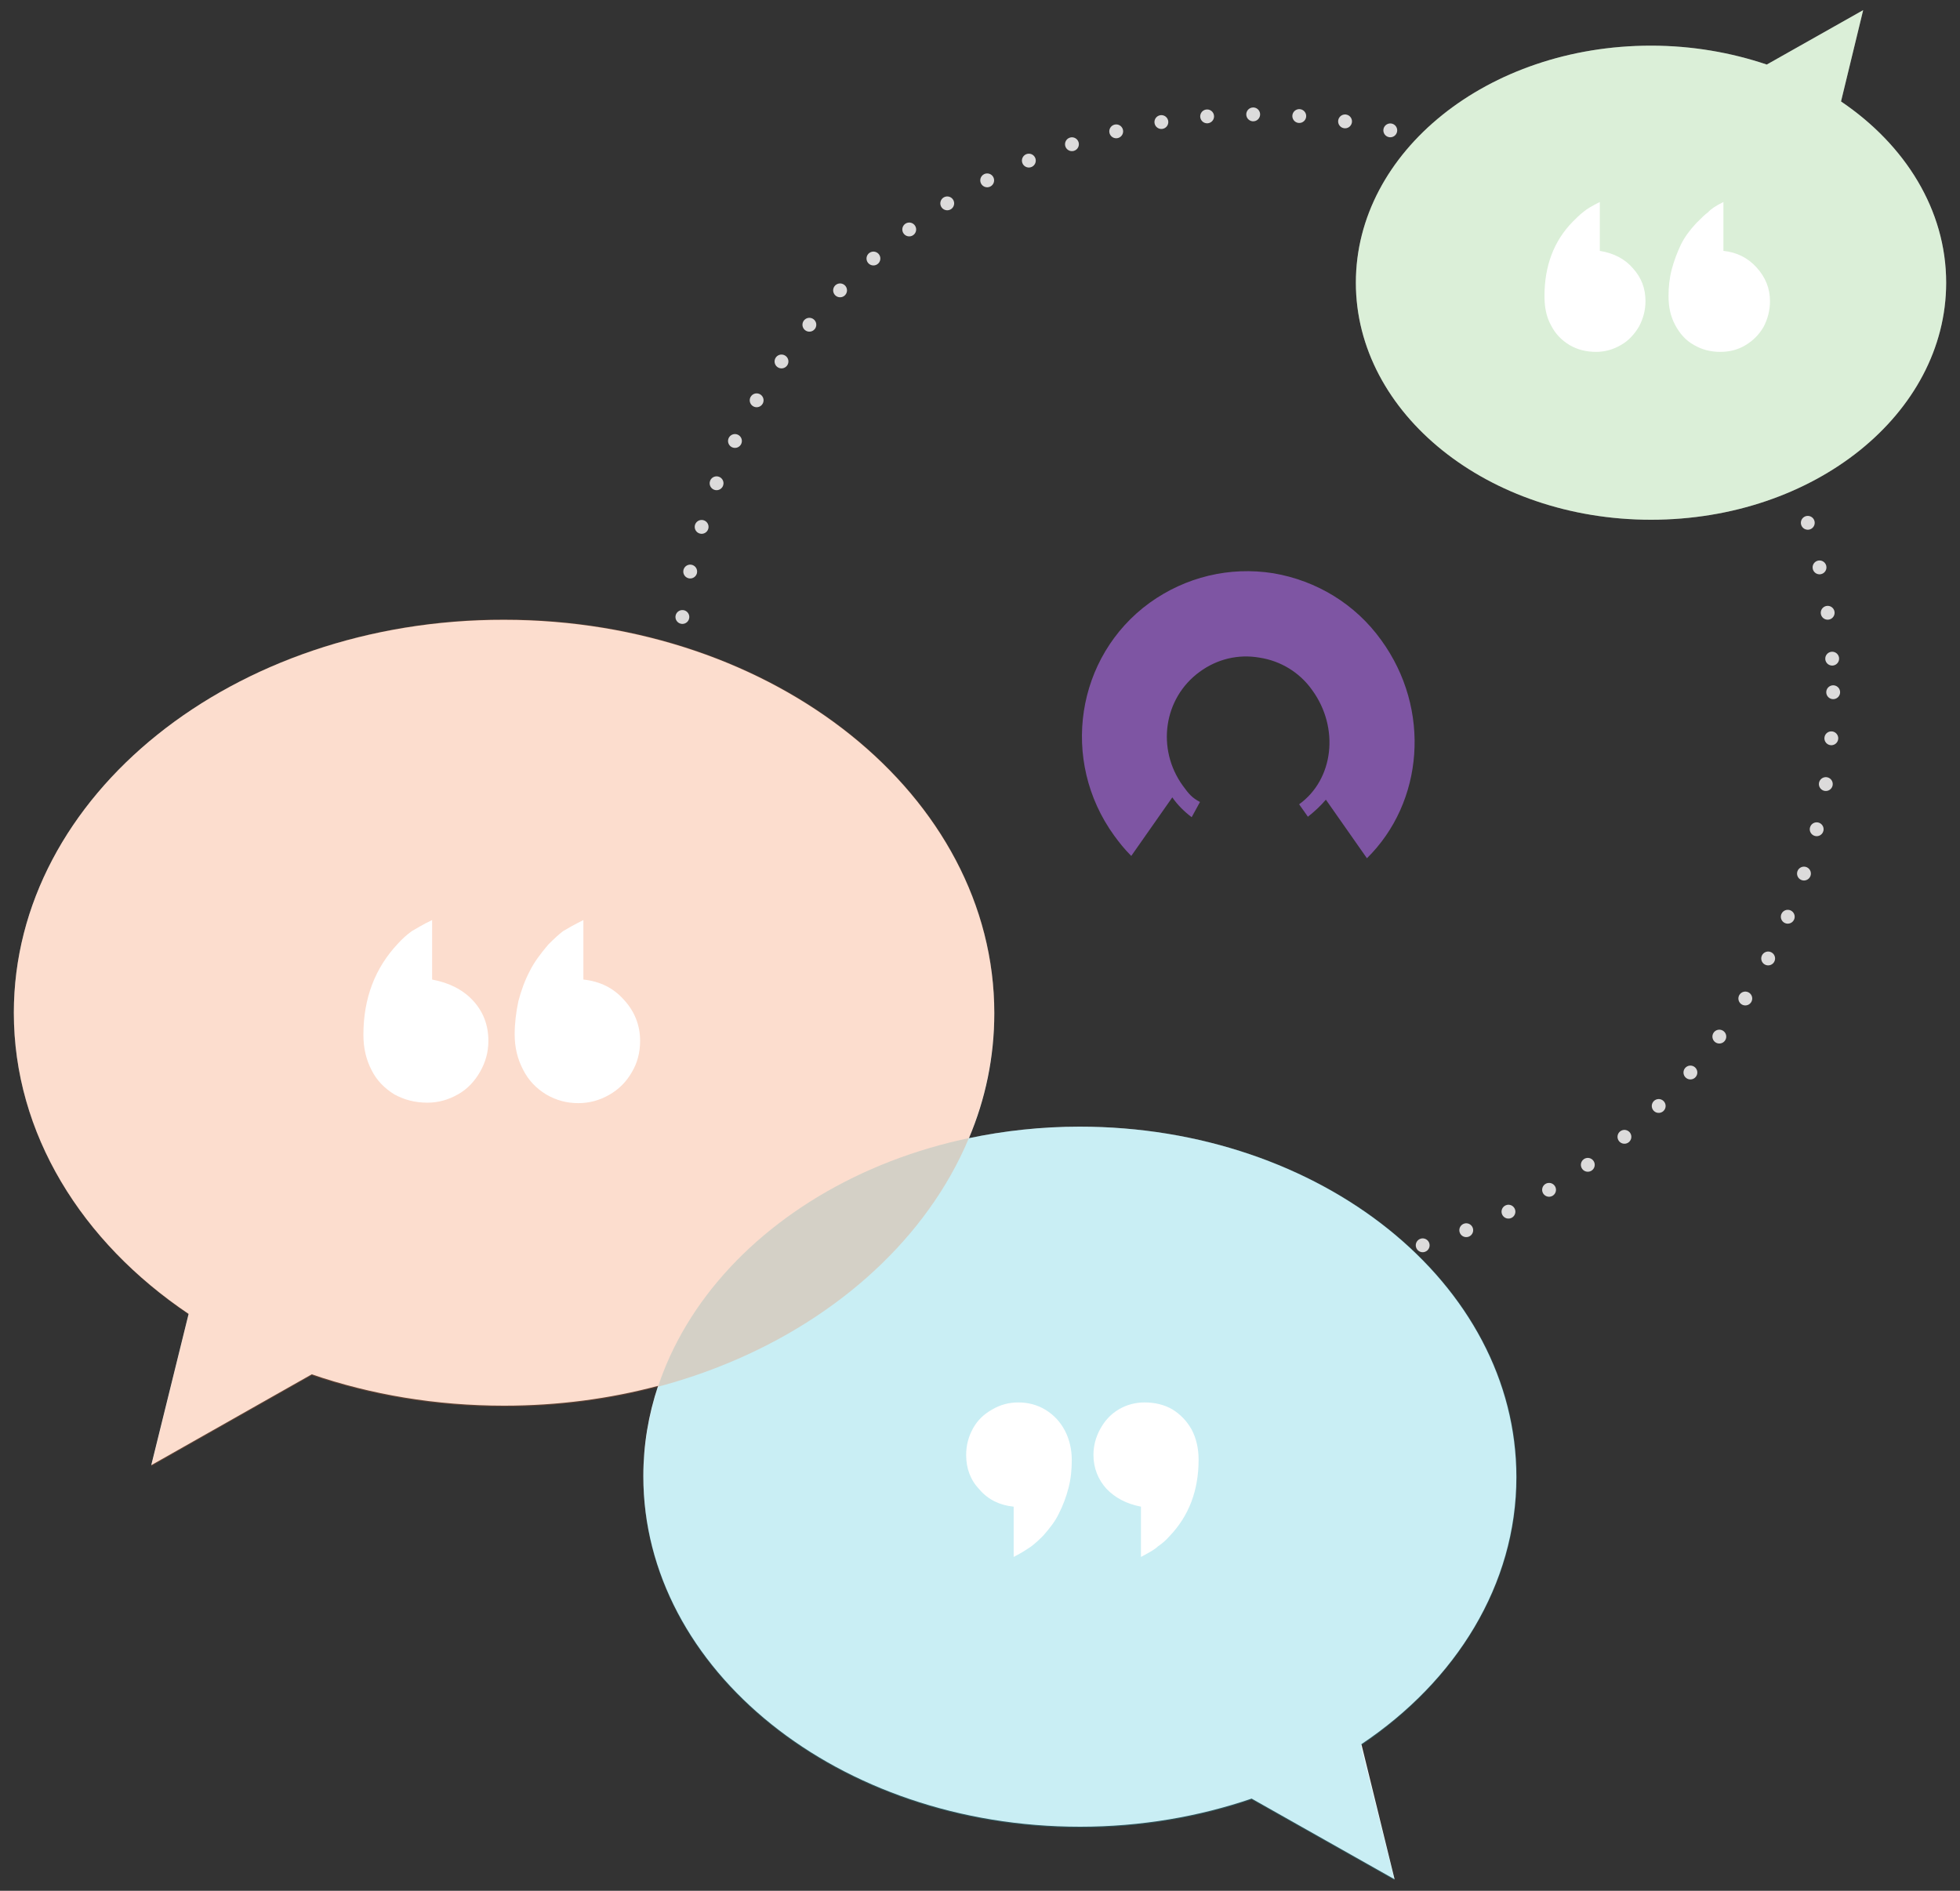 <?xml version="1.0" encoding="utf-8"?>
<!-- Generator: Adobe Illustrator 19.2.1, SVG Export Plug-In . SVG Version: 6.00 Build 0)  -->
<svg version="1.1" id="Layer_1" xmlns="http://www.w3.org/2000/svg" xmlns:xlink="http://www.w3.org/1999/xlink" x="0px" y="0px"
	 viewBox="0 0 425 410" style="enable-background:new 0 0 425 410;" xml:space="preserve">
<rect x="0" y="0" width="425" height="410" fill="#333333" stroke="none"/>
<style type="text/css">
	
		.st0{fill:none;stroke:#DCDBDB;stroke-width:3;stroke-linecap:round;stroke-linejoin:round;stroke-miterlimit:10;stroke-dasharray:0,10;}
	.st1{fill:#FFFFFF;}
	.st2{opacity:0.25;fill:#2ABDD4;}
	.st3{opacity:0.25;fill:#72C164;}
	.st4{opacity:0.25;fill:#F47B3F;}
	.st5{fill:#7E55A3;}
</style>
<g>
	<circle class="st0" cx="272.2" cy="150.1" r="125.3"/>
	<path class="st1" d="M328.8,320.3c0-42-42.4-76-94.7-76c-8.3,0-16.4,0.9-24,2.5c3.6-8.5,5.5-17.6,5.5-27.1
		c0-47.1-47.6-85.3-106.3-85.3C50.6,134.3,3,172.5,3,219.6c0,26.2,14.7,49.7,37.9,65.3l-8.1,32.8l34.8-19.7
		c12.8,4.4,26.9,6.8,41.7,6.8c11.7,0,22.9-1.5,33.4-4.3c-2.1,6.3-3.2,12.8-3.2,19.6c0,42,42.4,76,94.7,76c13.2,0,25.8-2.2,37.2-6.1
		l31,17.5l-7.2-29.3C315.7,364.5,328.8,343.6,328.8,320.3z"/>
	<path class="st2" d="M295.1,378.5c20.6-13.9,33.8-34.8,33.8-58.2c0-42-42.4-76-94.7-76c-52.3,0-94.7,34-94.7,76s42.4,76,94.7,76
		c13.2,0,25.8-2.2,37.2-6.1l31,17.5L295.1,378.5z"/>
	<path class="st1" d="M399.2,22c13.9,9.4,22.8,23.5,22.8,39.3c0,28.4-28.6,51.4-64,51.4c-35.3,0-64-23-64-51.4s28.6-51.4,64-51.4
		c8.9,0,17.4,1.5,25.1,4.1l20.9-11.8L399.2,22z"/>
	<g>
		<path class="st1" d="M219.8,337.6v-10.9c-3-0.3-5.5-1.5-7.4-3.7c-2-2.1-2.9-4.6-2.9-7.5c0-2.1,0.5-4,1.5-5.8
			c1-1.8,2.4-3.1,4.2-4.1c1.7-1,3.6-1.5,5.6-1.5c2.1,0,4.1,0.5,5.9,1.6c1.8,1.1,3.2,2.6,4.2,4.5c1,1.9,1.5,4.1,1.5,6.4
			c0,2.1-0.2,4.1-0.7,6c-0.5,2-1.2,3.8-2.1,5.6c-0.8,1.7-2,3.2-3.4,4.8c-1.1,1.1-2,1.9-2.7,2.4C222.6,336,221.4,336.8,219.8,337.6z
			 M247.4,337.6v-10.9c-3.1-0.6-5.6-1.9-7.5-3.9c-1.8-2-2.8-4.5-2.8-7.3c0-2,0.5-3.9,1.5-5.7c1-1.8,2.3-3.2,4-4.2
			c1.7-1,3.6-1.5,5.6-1.5c2.2,0,4.3,0.5,6,1.5c1.8,1.1,3.2,2.6,4.2,4.4c1,1.9,1.5,4.1,1.5,6.5c0,6.7-2.1,12.2-6.3,16.6
			c-0.8,0.9-1.6,1.6-2.5,2.2C250.4,336,249.1,336.7,247.4,337.6z"/>
	</g>
	<path class="st3" d="M399.2,22c13.9,9.4,22.8,23.5,22.8,39.3c0,28.4-28.6,51.4-64,51.4c-35.3,0-64-23-64-51.4s28.6-51.4,64-51.4
		c8.9,0,17.4,1.5,25.1,4.1l20.9-11.8L399.2,22z"/>
	<path class="st4" d="M40.9,285C17.7,269.3,3,245.9,3,219.6c0-47.1,47.6-85.3,106.3-85.3c58.7,0,106.3,38.2,106.3,85.3
		S168,305,109.3,305c-14.8,0-28.9-2.4-41.7-6.8l-34.8,19.7L40.9,285z"/>
	<g>
		<path class="st1" d="M126.5,199.5v12.9c3.6,0.4,6.5,1.8,8.8,4.4c2.3,2.5,3.5,5.5,3.5,8.9c0,2.5-0.6,4.8-1.8,6.8
			c-1.2,2.1-2.8,3.7-4.9,4.9c-2.1,1.2-4.3,1.8-6.7,1.8c-2.5,0-4.8-0.6-7-1.9c-2.1-1.3-3.8-3-5-5.4c-1.2-2.3-1.8-4.8-1.8-7.6
			c0-2.4,0.3-4.8,0.8-7.2c0.6-2.3,1.4-4.5,2.5-6.6c1-2,2.4-3.8,4-5.7c1.3-1.3,2.4-2.3,3.2-2.9C123.1,201.3,124.5,200.5,126.5,199.5z
			 M93.7,199.5v12.9c3.7,0.7,6.7,2.2,8.9,4.6c2.2,2.4,3.3,5.3,3.3,8.7c0,2.4-0.6,4.6-1.8,6.7c-1.2,2.1-2.8,3.8-4.8,4.9
			c-2.1,1.2-4.3,1.8-6.6,1.8c-2.7,0-5-0.6-7.2-1.8c-2.1-1.3-3.8-3-4.9-5.2c-1.2-2.3-1.8-4.8-1.8-7.7c0-7.9,2.5-14.5,7.5-19.8
			c0.9-1,1.9-1.9,3-2.7C90.2,201.4,91.6,200.5,93.7,199.5z"/>
	</g>
	<g>
		<path class="st1" d="M373.7,43.8v10.6c2.9,0.3,5.3,1.5,7.2,3.6c1.9,2.1,2.9,4.5,2.9,7.3c0,2-0.5,3.9-1.4,5.6c-1,1.7-2.3,3-4,4
			c-1.7,1-3.5,1.4-5.4,1.4c-2.1,0-4-0.5-5.7-1.5c-1.8-1-3.1-2.5-4.1-4.4c-1-1.9-1.4-3.9-1.4-6.2c0-2,0.2-3.9,0.7-5.8
			c0.5-1.9,1.2-3.7,2-5.4c0.8-1.6,1.9-3.1,3.3-4.6c1.1-1.1,1.9-1.9,2.6-2.4C371,45.3,372.1,44.6,373.7,43.8z M346.9,43.8v10.6
			c3.1,0.5,5.5,1.8,7.2,3.8c1.8,2,2.7,4.3,2.7,7.1c0,2-0.5,3.8-1.4,5.5c-1,1.7-2.3,3.1-3.9,4c-1.7,1-3.5,1.5-5.4,1.5
			c-2.2,0-4.1-0.5-5.8-1.5c-1.8-1.1-3.1-2.5-4-4.3c-1-1.8-1.4-3.9-1.4-6.3c0-6.5,2-11.9,6.1-16.1c0.8-0.8,1.6-1.6,2.4-2.2
			C344.1,45.3,345.3,44.6,346.9,43.8z"/>
	</g>
	<path class="st5" d="M258.4,177.2l1.8-3.3c-1.7-0.9-2.4-1.7-3.7-3.5c-5.8-8-4.2-19,3.6-24.7c3.8-2.8,8.4-3.9,13-3.1
		c4.6,0.7,8.7,3.2,11.4,7c6,8.2,4.7,19.4-2.8,24.8l1.9,2.7c1.4-1.1,2.7-2.3,3.9-3.7l8.9,12.7c12.3-12.1,14-32.3,3.1-47.3
		c-5.6-7.8-14-12.9-23.4-14.5c-9.5-1.5-19,0.8-26.8,6.4c-16,11.6-19.5,34.2-7.7,50.5c1.1,1.5,2.2,2.9,3.7,4.4l8.9-12.7
		C255.3,174.5,256.8,176,258.4,177.2z"/>
</g>
</svg>
